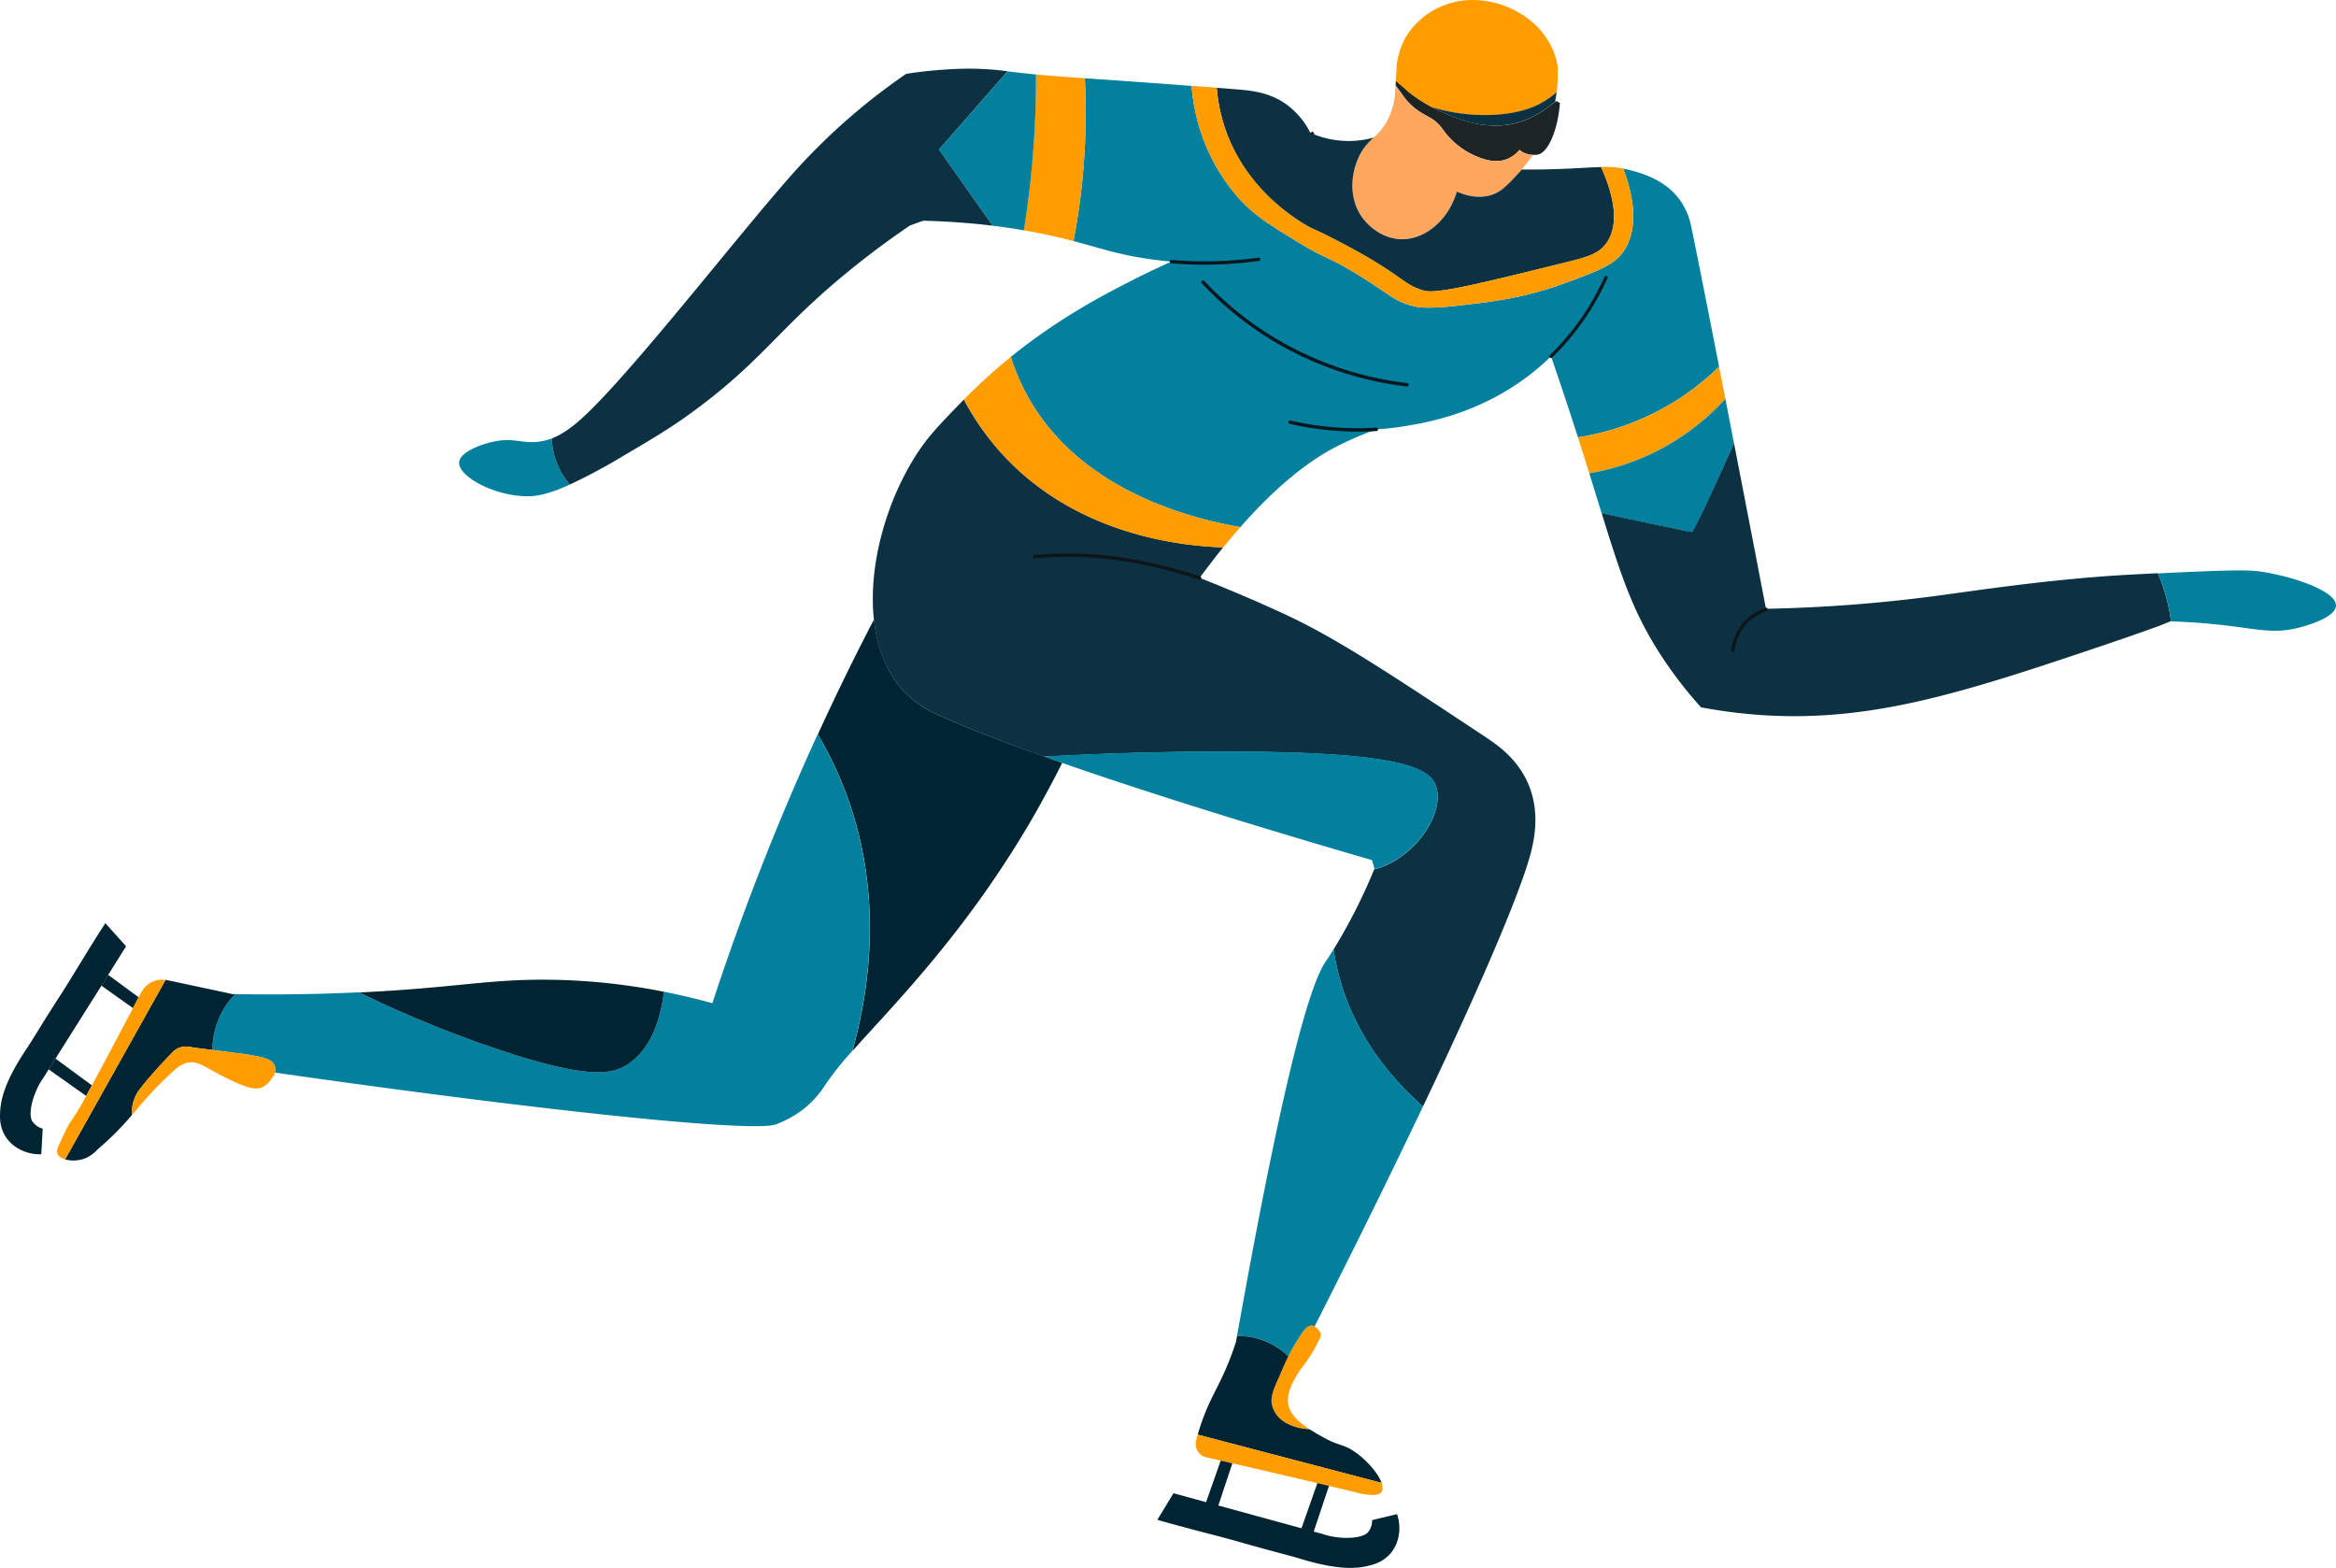 <svg xmlns="http://www.w3.org/2000/svg" width="1080" height="724.85" viewBox="0 0 1080 724.85"><g id="Слой_2" data-name="Слой 2"><g id="athletes05_309545544"><g id="athletes05_309545544-2" data-name="athletes05_309545544"><path d="M708.51 391c-3.12 15.64-21.46 59.25-50.62 120.54-16.34-14.43-31.31-33.67-38.34-58.62a107.89 107.89.0 0 1-3-14c2.59-4.24 6.18-10.36 9.95-17.75 3.94-7.74 6.84-14.41 8.81-19.25a37 37 0 0 0 6.8-2.5c14.61-7.11 25.67-24.5 21.76-36-2.95-8.67-17.29-16.5-107.1-15.91q-17.55.12-33.61.6t-30.37 1.18c-3.45.16-6.83.35-10.11.52h0C463.45 342.9 446 336.16 433 330.16A47.38 47.38.0 0 1 417.34 319c-7.75-8.55-12-20-13.32-32.66-2.6-24.36 5.34-53.29 18.9-75 5.72-9.16 11.08-14.64 21.77-25.67l.92-1a121.48 121.48.0 0 0 18 25.5c34.15 37.08 82 42.19 101.9 42.86-4.36 5.37-8 10.26-10.88 14.12 15.22 6 28 11.58 37.83 16.1 24.37 11.15 47.67 26.57 94.26 57.44 5.44 3.61 15.17 10.22 20.09 22.32S709.44 386.36 708.51 391z" fill="#0c3143"/><path d="M794.78 169.5a119.37 119.37.0 0 1-65.24 32.67c-.85-2.63-1.72-5.33-2.63-8.11-2.34-7.22-5.66-17.25-9.83-29.32-1.65 1.62-3.39 3.2-5.22 4.78C687.74 190.2 662 194.9 650.5 196.85a136.73 136.73.0 0 1-14.17 1.64 161.38 161.38.0 0 0-18.18 7.84c-16.91 8.58-32.51 23.51-44.67 37.35-24.71-4.21-75.09-17.73-98.68-61.05A98.3 98.3.0 0 1 467.34 165c21.8-17.65 42.16-28.26 55.43-35.07 5.2-2.66 11.51-5.73 18.85-9q-6.39-.53-13.27-1.63c-13-2.11-20.3-4.78-32.05-7.86a313.74 313.74.0 0 0 5.27-44c.55-11.17.46-21.63.0-31.26 10.08.69 27.88 1.91 49.36 3.53a87.84 87.84.0 0 0 2.54 15.46 87.62 87.62.0 0 0 20.08 37.37c6.94 7.39 13.55 11.44 26.77 19.52 12.89 7.89 13.06 6.16 26.77 14.51 15 9.13 17.7 13 26.78 15.05 2 .49 6.42 1.33 22.31-.55 14.63-1.73 28.89-3.42 46.85-10 15.4-5.68 23.11-8.51 27.33-14.5 8.11-11.48 4.26-27.76.09-38.6 1.31.24 2.66.55 4.1.94 5 1.37 15.4 4.34 22 13.39a31.3 31.3.0 0 1 5.3 12.27C783.45 112 788.06 135.14 794.78 169.5z" fill="#02809d"/><path d="M721.2 47.64c-1.11 13.53-5.8 23.13-10.32 23.85a11.86 11.86.0 0 1-2.19.11 11.51 11.51.0 0 1-4.08-.95 9.51 9.51.0 0 1-2.11-1.38 14.55 14.55.0 0 1-5.15 4c-6.1 2.78-12.4.0-16-1.54a36.37 36.37.0 0 1-13.53-10.87 24.73 24.73.0 0 0-2.51-3.21c-3-3.15-5.56-3.8-8.92-6a29.64 29.64.0 0 1-6.55-5.85l-4.6-6.33.12-2.17 6.11 5.38a73.19 73.19.0 0 0 10.62 6.88q2.33 1.24 5 2.42c6.24 2.74 15.32 6.72 27.14 6 12.15-.79 20.16-7.35 24.76-10.86l.58-.43z" fill="#1d2426"/><path d="M719.68 42.63a41.47 41.47.0 0 1-6.89 4.92c-2.11 1.19-9 4.84-21.94 5.57a84.07 84.07.0 0 1-28.79-3.53 73.19 73.19.0 0 1-10.62-6.88l-6.11-5.38.34-6.14a33.35 33.35.0 0 1 4.27-14A34.84 34.84.0 0 1 667.42 2.55c15.18-6.06 31.78-.43 40.91 7.62a35.27 35.27.0 0 1 10.6 15.44 32.76 32.76.0 0 1 1.29 5.58V32.3A68.11 68.11.0 0 1 719.68 42.63z" fill="#ff9c00"/><path d="M708.69 71.6a69.75 69.75.0 0 1-5.14 6.74c-.46.55-.95 1.1-1.46 1.65-5.22 5.7-7.83 8.55-12.27 10-5.5 1.86-11.19.77-16.27-1.44-4 13.56-15 22.3-25.84 22-8-.24-15.08-5.46-18.78-11.34-6.31-10-3.71-23.46 1.87-31.06a30.94 30.94.0 0 1 4.3-4.58 26.1 26.1.0 0 0 6.29-7.83A33.4 33.4.0 0 0 645 43.27l.21-3.77 4.6 6.33a29.64 29.64.0 0 0 6.55 5.85c3.36 2.2 5.91 2.85 8.92 6a24.73 24.73.0 0 1 2.51 3.21 36.37 36.37.0 0 0 13.53 10.87c3.63 1.58 9.93 4.32 16 1.54a14.55 14.55.0 0 0 5.15-4 9.51 9.51.0 0 0 2.11 1.38A11.51 11.51.0 0 0 708.69 71.6z" fill="#ffa75f"/><path d="M719.68 42.63c-.21 1.63-.46 3.12-.73 4.47-4.6 3.51-12.61 10.07-24.76 10.86-11.82.77-20.9-3.21-27.14-6q-2.67-1.17-5-2.42a84.07 84.07.0 0 0 28.79 3.53c13-.73 19.83-4.38 21.94-5.57A41.47 41.47.0 0 0 719.68 42.63z" fill="#0c3143"/><path d="M797.69 184.39a110.85 110.85.0 0 1-37.86 27 109.48 109.48.0 0 1-25.06 7.38q-2.4-7.72-5.23-16.56a119.37 119.37.0 0 0 65.24-32.67C795.71 174.25 796.67 179.22 797.69 184.39z" fill="#ff9c00"/><path d="M801.68 205h0c-7 15.82-18.39 41-19.54 41s-24.53-5-41.63-8.65c-1.75-5.67-3.64-11.81-5.74-18.55a109.48 109.48.0 0 0 25.06-7.38 110.85 110.85.0 0 0 37.86-27Q799.6 194.19 801.68 205z" fill="#02809d"/><path d="M627.76 199.54a141.3 141.3.0 0 1-31.54-3.6.78.78.0 0 1 .35-1.53 138.81 138.81.0 0 0 39.71 3.3.78.78.0 1 1 .1 1.56Q632.08 199.54 627.76 199.54z" fill="#04171e"/><path d="M717.09 165.53a.79.79.0 0 1-.55-1.35 116.68 116.68.0 0 0 25.28-36.26.79.79.0 0 1 1-.39.77.77.0 0 1 .39 1 118.46 118.46.0 0 1-25.62 36.75A.81.81.0 0 1 717.09 165.53z" fill="#04171e"/><path d="M263.49 224c-11.2 5.1-16.77 5.67-21.84 5.36-14.87-.88-29.81-9.52-29.38-15.61.34-4.89 10.57-8.5 16.36-9.67 9.29-1.89 13 1.28 21.2.0a26.18 26.18.0 0 0 5.3-1.41 33.92 33.92.0 0 0 2.5 11.82A34.34 34.34.0 0 0 263.49 224z" fill="#02809d"/><path d="M556.85 122.38q-7.68.0-15.29-.65a.78.78.0 1 1 .13-1.56 180.76 180.76.0 0 0 40.1-1.07.77.77.0 0 1 .88.66.78.78.0 0 1-.66.88A183.21 183.21.0 0 1 556.85 122.38z" fill="#04171e"/><path d="M605.81 61.39a56.92 56.92.0 0 1 5.46 18.14" fill="#ffaf00"/><path d="M610 79.71A54.74 54.74.0 0 0 604.63 62L607 60.78a57.59 57.59.0 0 1 5.6 18.57z" fill="#0c1316"/><path d="M501.57 67.44a313.74 313.74.0 0 1-5.27 44l-2-.51c-5.91-1.5-12.91-3.07-21-4.47a444.46 444.46.0 0 0 5.36-55.22q.29-8.61.24-16.85c4.17.41 9 .84 14.82 1.24l7.78.53C502 45.81 502.12 56.27 501.57 67.44z" fill="#ff9c00"/><path d="M478.71 51.26a444.46 444.46.0 0 1-5.36 55.22c-4.48-.78-9.29-1.51-14.43-2.14L434.08 69.11 465.83 33c3.74.43 7.91.93 13.12 1.45Q479 42.65 478.71 51.26z" fill="#02809d"/><path d="M434.08 69.11l24.84 35.23c-9.59-1.18-20.29-2-32.09-2.31l-6.13 2.22c-6.39 4.33-16.58 11.5-28.45 21.2-32.21 26.31-39 40.34-69.92 63.4-11.17 8.34-18.84 12.88-34.2 21.94A270.82 270.82.0 0 1 263.49 224a34.34 34.34.0 0 1-5.86-9.51 33.92 33.92.0 0 1-2.5-11.82c4.31-1.64 8.81-4.62 14.4-9.74 23.23-21.29 75-88.47 99-114.91a290 290 0 0 1 50.4-43.87c6.17-1 13.12-1.74 20.72-2.15a135.47 135.47.0 0 1 26.17.94z" fill="#0c3143"/><path d="M650.5 178.66h-.09a155.09 155.09.0 0 1-62.23-21.3A154.3 154.3.0 0 1 555.67 131a.78.78.0 1 1 1.14-1.07A152.81 152.81.0 0 0 589 156a153.51 153.51.0 0 0 61.61 21.09.78.78.0 0 1-.1 1.55z" fill="#04171e"/><path d="M657.9 511.5c-14.29 30-31.17 64.35-50.14 101.71a3 3 0 0 0-1.33-.34c-1.95.0-3.41 2-4.37 3.43a96.4 96.4.0 0 0-6.37 10.75 33.58 33.58.0 0 0-17.42-8.94 31.34 31.34.0 0 0-6.37-.41C592.67 501.25 605 456.64 612.57 445.06c.36-.55 1.84-2.75 4-6.24a109.37 109.37.0 0 0 3 14.05C626.58 477.82 641.54 497.05 657.9 511.5z" fill="#02809d"/><path d="M610.56 617.9a.94.94.0 0 0-.06.15A68.14 68.14.0 0 1 605 628c-2.53 3.83-3.61 4.63-5.3 7.53-1.93 3.33-4.78 8.24-4.18 13.11.63 5.16 5 8.92 10 12.13-7.48-.41-13.74-3.3-16.31-8.32-2.23-4.34-1.71-7.41 1.67-14.77 1.21-2.64 2.52-6.15 4.78-10.64a96.4 96.4.0 0 1 6.37-10.75c1-1.4 2.42-3.47 4.37-3.43a3 3 0 0 1 1.33.34 7.44 7.44.0 0 1 2.62 2.78A2.25 2.25.0 0 1 610.56 617.9z" fill="#ff9c00"/><path d="M638.74 685.54l-85-22.3a100.74 100.74.0 0 1 3.25-9.57c3.87-9.75 7.41-14.33 11.94-26.21 1.18-3.07 2-5.6 2.52-7.11l.41-2.37a2.74 2.74.0 0 0 0-.28 31.34 31.34.0 0 1 6.37.41 33.58 33.58.0 0 1 17.42 8.94c-2.26 4.49-3.57 8-4.78 10.64-3.38 7.36-3.9 10.43-1.67 14.77 2.57 5 8.83 7.91 16.31 8.32 1.92 1.24 3.94 2.38 5.91 3.5 7.87 4.44 9.44 3.09 15.06 7S637.22 681.23 638.74 685.54z" fill="#002432"/><path d="M638.79 689.65c-1.81 2.78-9.12 1-13.11.0-3.5-.85-7.24-1.76-11.25-2.71l-5.37-1.28q-16.92-4-39.3-9.17l-5.39-1.25c-2.18-.49-4.4-1-6.66-1.53a6.37 6.37.0 0 1-4.58-4.12 6.6 6.6.0 0 1-.34-2.07 6.76 6.76.0 0 1 .2-1.61c.25-.92.49-1.82.74-2.67l85 22.3C639.35 687.25 639.41 688.69 638.79 689.65z" fill="#ff9c00"/><path d="M573.48 243.68c-2.84 3.23-5.5 6.4-7.94 9.41-19.86-.67-67.74-5.79-101.89-42.85a122.75 122.75.0 0 1-18-25.51A255.34 255.34.0 0 1 467.34 165a98.3 98.3.0 0 0 7.46 17.65C498.39 226 548.77 239.47 573.48 243.68z" fill="#ff9c00"/><path d="M645.71 713.39c-3.39 8.54-11.2 10-12.78 10.41-5.53 1.47-14.09 2-29.79-2.6-12.12-3.58-9.32-2.42-32.17-8.93-7.87-2.23-23.84-6.13-35.88-9.66l7.43-12.27 15.09 4.12 6.76-19.22 5.39 1.25L563.26 696l38.45 10.53 7.35-20.88 5.37 1.28-7.06 21.14 3.77 1a35.42 35.42.0 0 0 13 1.86c6.19-.3 7.92-2.1 8.36-2.6a8.35 8.35.0 0 0 1.87-5.58L645.9 7e2A19.91 19.91.0 0 1 645.71 713.39z" fill="#002432"/><path d="M58.29 437.47 50 450.7l-3.11 5L25.64 489.41l-3.13 5-2.07 3.3a35.53 35.53.0 0 0-5.56 11.91c-1.5 6-.28 8.19.08 8.77a8.34 8.34.0 0 0 4.79 3.39l-.67 11.84a19.91 19.91.0 0 1-12.75-4.05C-.86 523.82.0 515.92.06 514.3c.2-5.73 2.15-14.08 11.13-27.77 6.93-10.57 5-8.21 17.86-28.2 4.43-6.88 12.78-21.05 19.65-31.54z" fill="#002432"/><path d="M64.09 461.05c-.89 1.71-1.77 3.36-2.61 5L46.86 455.66l3.11-5z" fill="#002432"/><path d="M42.49 501.76c-1 1.84-1.88 3.46-2.67 4.88L22.51 494.39l3.13-5z" fill="#002432"/><path d="M1003.7 287.21h-.12L998 289.44c-4.46 1.62-12.39 4.45-22.31 7.81-66.22 22.4-108.53 36.3-159 33.47A237.34 237.34.0 0 1 786.44 327a191.64 191.64.0 0 1-18.25-23.63c-13-19.89-18.49-36.4-27.68-66.1 17.1 3.66 40.57 8.65 41.63 8.65s12.5-25.14 19.54-41c4.42 22.71 9.4 48.47 14.79 76.53a700.13 700.13.0 0 0 78.9-6C912 273.25 944.65 268.21 979 266c4.06-.27 9.16-.52 18.66-1q1.35 3.16 2.54 6.74A83.48 83.48.0 0 1 1003.7 287.21z" fill="#0c3143"/><path d="M1080 280c-.15 5.32-12.94 9.28-19 10.59-13 2.85-20.36-1-46.29-2.78-4.72-.32-8.59-.47-11-.56a83.48 83.48.0 0 0-3.46-15.43q-1.18-3.57-2.54-6.74l3.09-.15c35.25-1.69 40.1-1.36 45.18-.55C1060.48 266.63 1080.18 273.29 1080 280z" fill="#02809d"/><path d="M742.54 112.62c-3.64 4.92-9 6.32-19.53 8.92-39.25 9.71-59 14.52-64.7 12.84-10.84-3.21-9-7.07-40.72-23.43-11.61-6-10.21-4.63-14.5-7.26-5.88-3.58-27.7-17.36-36.81-44.62a76.79 76.79.0 0 1-3.72-18.48l8.18.64c7.91.62 16.5 1.4 24.54 7.43a36.85 36.85.0 0 1 10.53 12.73 43.24 43.24.0 0 0 10.94 3.26A43.48 43.48.0 0 0 635.1 63.6a30.94 30.94.0 0 0-4.3 4.58c-5.58 7.6-8.18 21-1.87 31.06 3.7 5.88 10.75 11.1 18.78 11.34 10.81.31 21.82-8.43 25.84-22 5.08 2.21 10.77 3.3 16.27 1.44 4.44-1.49 7-4.34 12.27-10 .51-.55 1-1.1 1.46-1.65 7.55.06 13.94-.11 18.91-.3 7.81-.31 13.19-.75 17.76-.83C744.65 86.94 749.84 102.73 742.54 112.62z" fill="#0c3143"/><path d="M750.34 116.53c-4.22 6-11.93 8.82-27.33 14.5-18 6.62-32.22 8.31-46.85 10-15.89 1.88-20.26 1-22.31.55-9.08-2.1-11.77-5.92-26.78-15.05-13.71-8.35-13.88-6.62-26.77-14.51-13.22-8.08-19.83-12.13-26.77-19.52a87.62 87.62.0 0 1-20.08-37.37 87.84 87.84.0 0 1-2.54-15.46l11.65.88a76.79 76.79.0 0 0 3.72 18.48c9.11 27.26 30.93 41 36.81 44.62 4.29 2.63 2.89 1.26 14.5 7.26 31.67 16.36 29.88 20.22 40.72 23.43 5.71 1.68 25.45-3.13 64.7-12.84 10.55-2.6 15.89-4 19.53-8.92 7.3-9.89 2.11-25.68-2.32-35.41a49.15 49.15.0 0 1 10.21.72C754.6 88.77 758.45 105.05 750.34 116.53z" fill="#ff9c00"/><path d="M642.13 399.33a37 37 0 0 1-6.8 2.5 1.92 1.92.0 0 0 .11-.27l-1.11-3.92c-21-6.09-87.82-25.62-143.26-44.93l-8.37-3c3.28-.17 6.66-.36 10.11-.52q14.34-.71 30.37-1.18t33.61-.6c89.81-.59 104.15 7.24 107.1 15.91C667.8 374.83 656.74 392.22 642.13 399.33z" fill="#02809d"/><path d="M491.07 352.71c-5.46 10.92-10.39 19.7-14 26-30.73 52.75-63.73 85.51-83 107.23 7.81-27.67 15.25-74.51-4.56-123.42a172.44 172.44.0 0 0-11.39-23q3.51-7.71 7.2-15.47 9.23-19.41 18.75-37.67c1.36 12.67 5.57 24.11 13.32 32.66A47.38 47.38.0 0 0 433 330.16c13.06 6 30.48 12.74 49.71 19.58h0z" fill="#002432"/><path d="M394 485.92h0a140.15 140.15.0 0 0-12.36 15.47 45.56 45.56.0 0 1-10.6 11.71 51.49 51.49.0 0 1-12.27 6.69c-10.41 3.82-103.37-5.61-231.67-23.92a5.79 5.79.0 0 0-.18-3.41c-1.45-3.53-8.12-4.45-21.39-6.13l-7.31-.93A37.25 37.25.0 0 1 105 464a35.08 35.08.0 0 1 3.82-4.43c13.09.25 33 .32 57.15-.81a534 534 0 0 0 62.85 25.88c43 14.55 54 12.08 61.09 7.53 11.52-7.35 15.64-21.89 17-33.7 7.11 1.41 14.6 3.16 22.44 5.31a1184.51 1184.51.0 0 1 48.69-124.31 171.4 171.4.0 0 1 11.4 23C409.26 411.41 401.83 458.25 394 485.92z" fill="#02809d"/><path d="M306.93 458.49c-1.39 11.81-5.51 26.35-17 33.7-7.12 4.55-18.12 7-61.09-7.53A534 534 0 0 1 166 458.78h.94c43-2.08 58-6 85.34-5.86A288 288 0 0 1 306.93 458.49z" fill="#002432"/><path d="M108.81 459.59A35.08 35.08.0 0 0 105 464a37.25 37.25.0 0 0-6.76 21.39l-7.38-.93-3.67-.56a8.59 8.59.0 0 0-7.42 2.51C76 490.38 69.6 497.14 65.2 502.79A18.56 18.56.0 0 0 61.48 510a17.2 17.2.0 0 0-.43 5.39A131.44 131.44.0 0 1 45.19 531.3 17.53 17.53.0 0 1 40.5 535a14.89 14.89.0 0 1-10.4 1l46.46-83h0c.23.0.47.08.71.13l30.22 6.45z" fill="#002432"/><path d="M127.11 495.88a9.42 9.42.0 0 1-.37 1.27l-.75.75a11 11 0 0 1-4.32 4.52c-2.78 1.47-6.15 1.21-15.49-3.29-11.7-5.63-14.42-9.08-19.83-7.73a12.17 12.17.0 0 0-5.07 2.76c-9.85 8.77-14.85 15-20.23 21.27a17.2 17.2.0 0 1 .43-5.39 18.56 18.56.0 0 1 3.72-7.25c4.4-5.65 10.75-12.41 14.56-16.36a8.59 8.59.0 0 1 7.42-2.51l3.67.56 7.38.93 7.31.93c13.27 1.68 19.94 2.6 21.39 6.13A5.79 5.79.0 0 1 127.11 495.88z" fill="#ff9c00"/><path d="M76.56 453 30.1 536c-1.85-.57-3.23-1.57-3.66-2.91-.27-.88-.11-1.8 1.63-5.55 2.3-5 3.45-7.44 5.41-10.18a111.45 111.45.0 0 0 6.34-10.68c.79-1.42 1.67-3 2.67-4.88 4.07-7.5 10-18.68 19-35.74.84-1.61 1.72-3.26 2.61-5l1-1.9.51-.86A10.9 10.9.0 0 1 76.56 453z" fill="#ff9c00"/><path d="M554.66 268a.73.73.0 0 1-.25.0 217.83 217.83.0 0 0-38.72-9.14 173.76 173.76.0 0 0-37.32-.73.78.78.0 0 1-.85-.71.77.77.0 0 1 .71-.84 175 175 0 0 1 37.66.73 219 219 0 0 1 39 9.21.78.78.0 0 1 .48 1A.77.77.0 0 1 554.66 268z" fill="#0e1518"/><path d="M801.07 301.46H801a.79.79.0 0 1-.65-.89c.6-3.95 2.59-11.27 9.14-16a36.25 36.25.0 0 1 6.77-3.64.78.78.0 0 1 .51 1.47 35.07 35.07.0 0 0-6.37 3.44c-6.08 4.36-7.94 11.22-8.51 14.92A.77.77.0 0 1 801.07 301.46z" fill="#0e1518"/></g></g></g></svg>